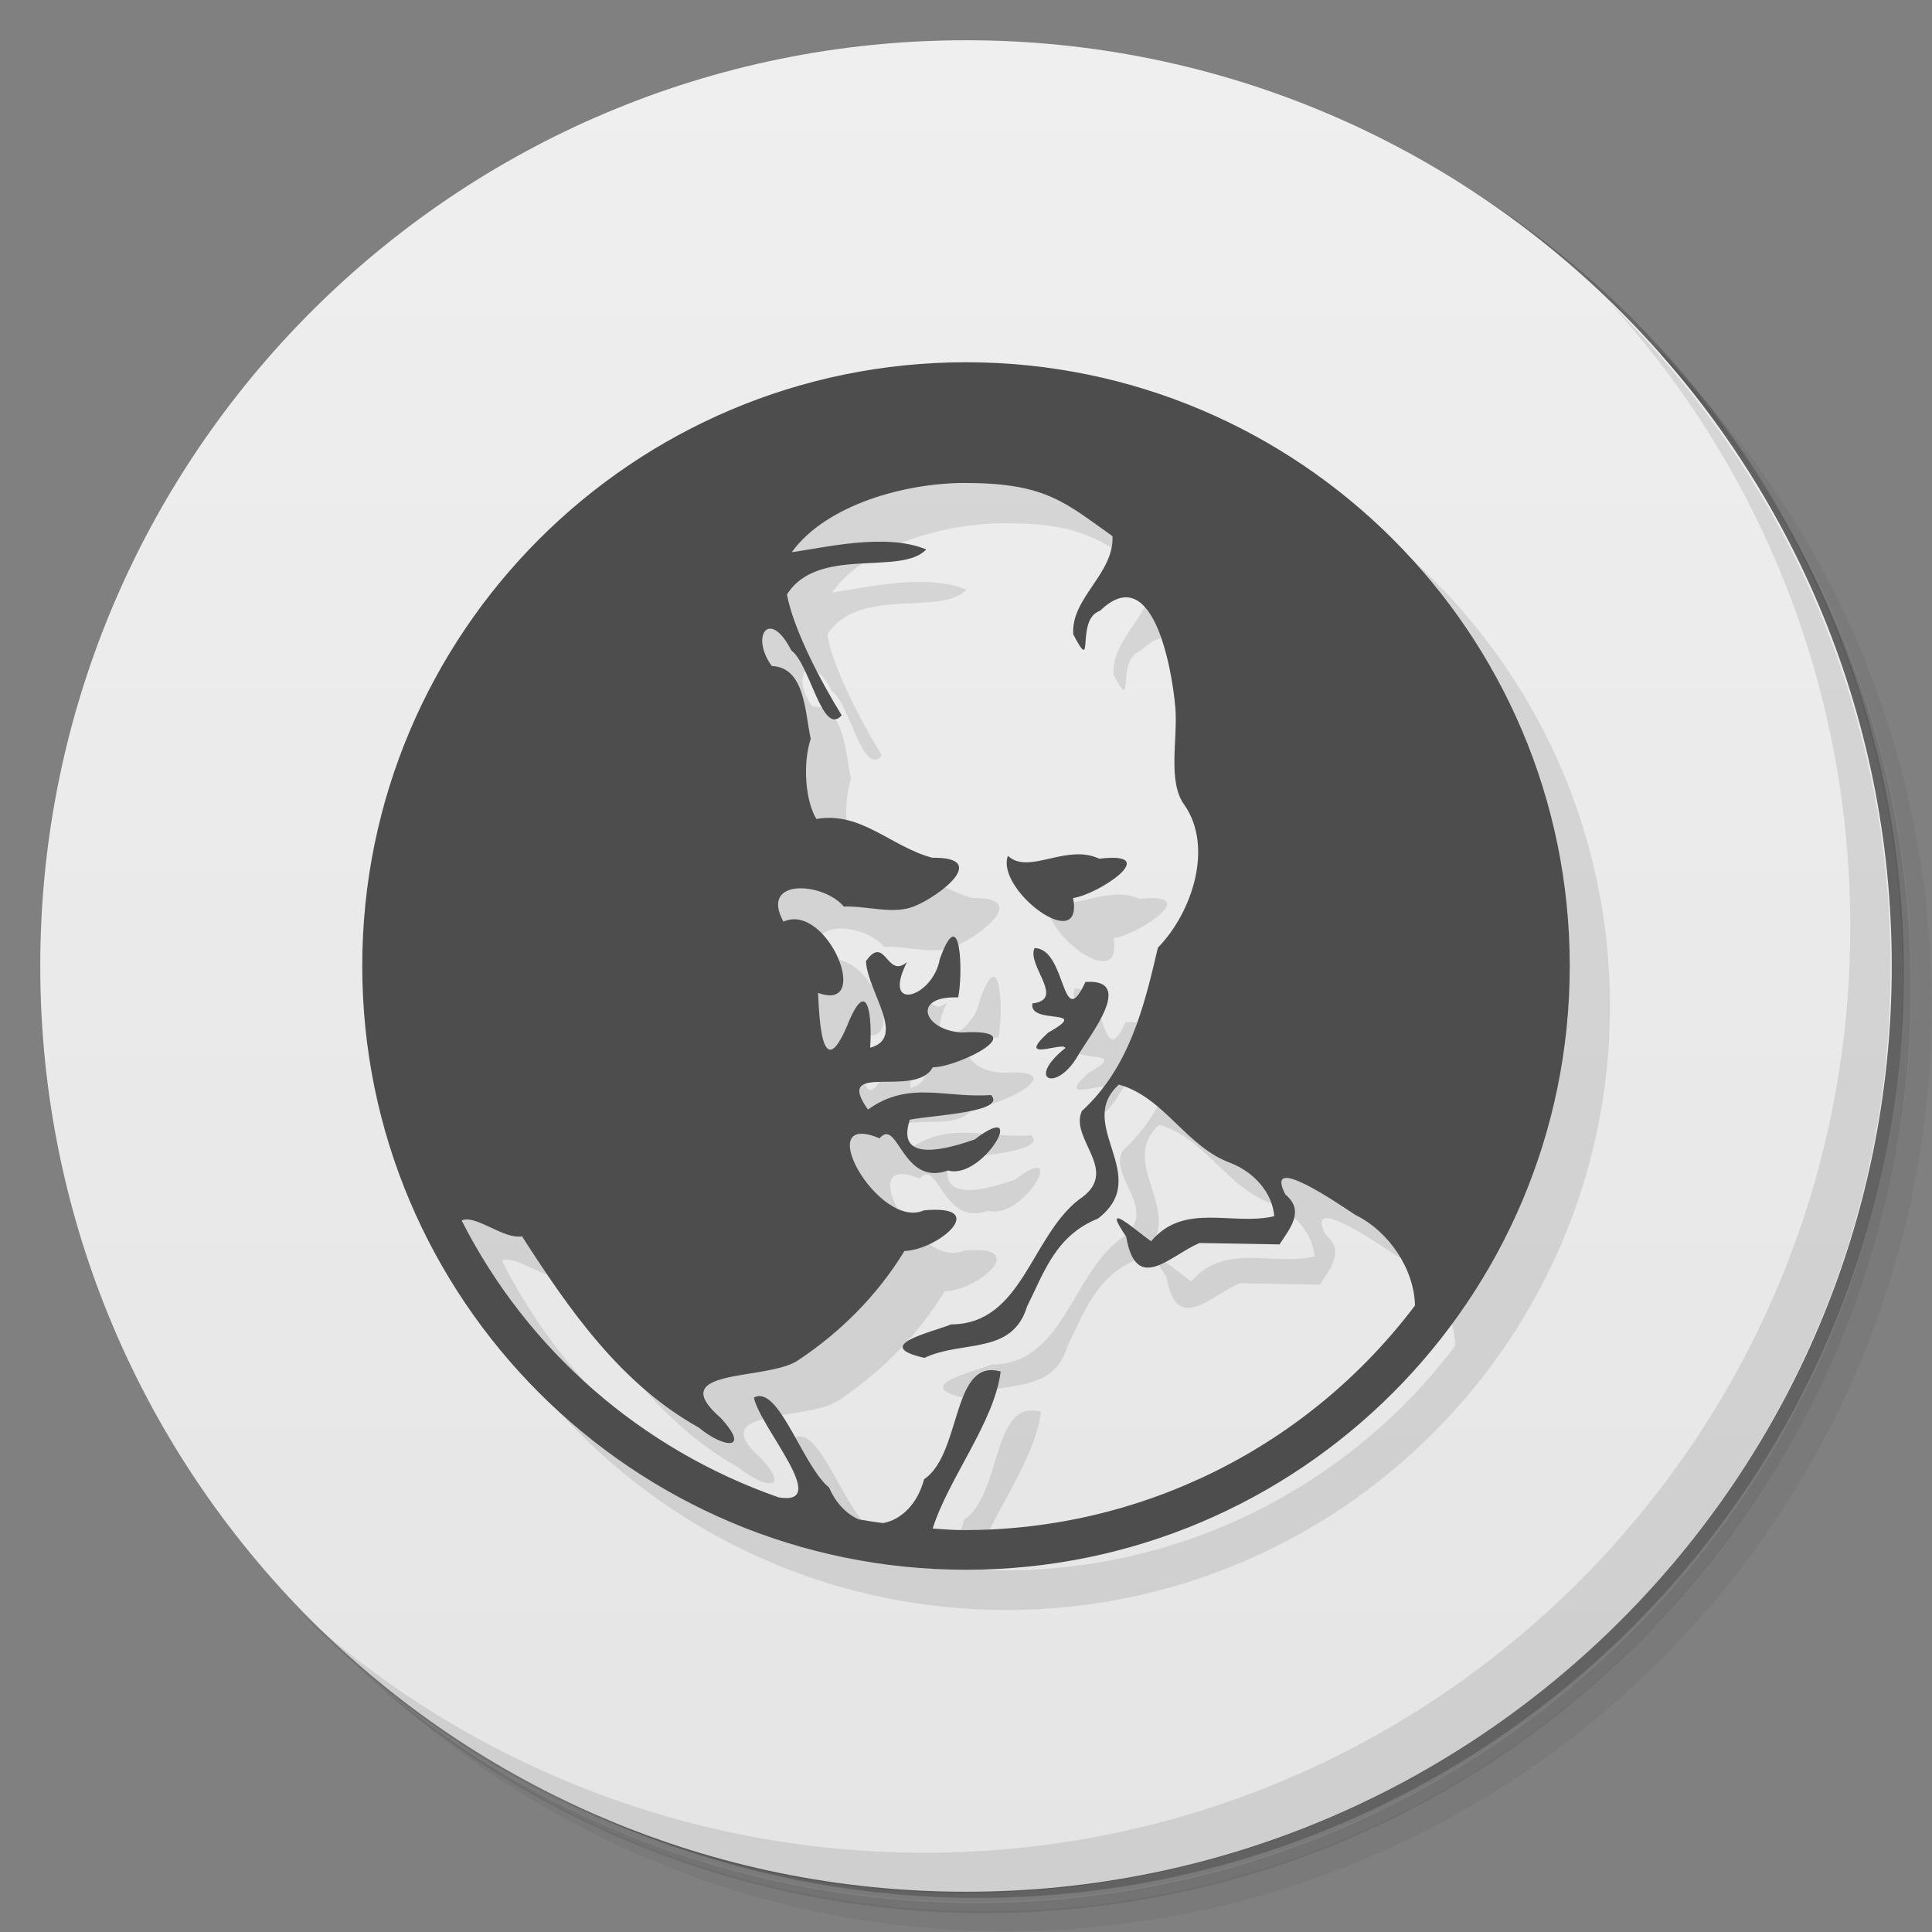 <svg version="1.1" viewBox="0 0 48 48" xmlns="http://www.w3.org/2000/svg">
 <rect x="0" y="0" width="48" height="48" fill="#808080" stroke="none"/>
 <defs>
  <linearGradient id="linearGradient860" x2="0" y1="47" y2="1" gradientUnits="userSpaceOnUse">
   <stop style="stop-color:#e5e5e5" offset="0"/>
   <stop style="stop-color:#efefef" offset="1"/>
  </linearGradient>
 </defs>
 <path d="m36.3 5c5.86 4.06 9.69 10.8 9.69 18.5 0 12.4-10.1 22.5-22.5 22.5-7.67 0-14.4-3.83-18.5-9.69 1.04 1.82 2.31 3.5 3.78 4.97 4.08 3.71 9.51 5.97 15.5 5.97 12.7 0 23-10.3 23-23 0-5.95-2.26-11.4-5.97-15.5-1.47-1.48-3.15-2.74-4.97-3.78zm4.97 3.78c3.85 4.11 6.22 9.64 6.22 15.7 0 12.7-10.3 23-23 23-6.08 0-11.6-2.36-15.7-6.22 4.16 4.14 9.88 6.72 16.2 6.72 12.7 0 23-10.3 23-23 0-6.34-2.58-12.1-6.72-16.2z" style="opacity:.05"/>
 <path d="m41.3 8.78c3.71 4.08 5.97 9.51 5.97 15.5 0 12.7-10.3 23-23 23-5.95 0-11.4-2.26-15.5-5.97 4.11 3.85 9.64 6.22 15.7 6.22 12.7 0 23-10.3 23-23 0-6.08-2.36-11.6-6.22-15.7z" style="opacity:.1"/>
 <path d="m31.2 2.38c8.62 3.15 14.8 11.4 14.8 21.1 0 12.4-10.1 22.5-22.5 22.5-9.71 0-18-6.14-21.1-14.8a23 23 0 0 0 44.9-7 23 23 0 0 0-16-21.9z" style="opacity:.2"/>
 <g style="fill:#e5e5e5">
  <path d="m24 1c12.7 0 23 10.3 23 23s-10.3 23-23 23-23-10.3-23-23 10.3-23 23-23z" style="fill:url(#linearGradient860)"/>
 </g>
 <path d="m40 7.53c3.71 4.08 5.97 9.51 5.97 15.5 0 12.7-10.3 23-23 23-5.95 0-11.4-2.26-15.5-5.97 4.18 4.29 10 6.97 16.5 6.97 12.7 0 23-10.3 23-23 0-6.46-2.68-12.3-6.97-16.5z" style="opacity:.1"/>
 <path d="m25 10c-8.28 0-15 6.72-15 15s6.72 15 15 15 15-6.72 15-15-6.72-15-15-15zm0 3c2 0 2.48 0.505 3.64 1.32 0.043 0.933-1.04 1.54-0.975 2.44 0.555 1.06 0.037-0.38 0.666-0.586 1.3-1.26 1.78 1.38 1.87 2.4 0.066 0.765-0.198 1.83 0.215 2.41 0.741 1.04 0.212 2.68-0.648 3.56-0.351 1.51-0.723 2.99-1.89 4.06-0.317 0.71 1 1.5-0.074 2.2-1.2 0.936-1.41 3.09-3.17 3.1-0.513 0.203-2 0.532-0.666 0.832 0.948-0.449 2.18-0.06 2.55-1.28 0.423-0.848 0.712-1.76 1.76-2.18 1.38-1.06-0.59-2.33 0.521-3.33 1.13 0.314 1.67 1.55 2.78 1.95 0.562 0.222 1.03 0.72 1.08 1.32-1.03 0.247-2.24-0.357-3.06 0.623-0.362-0.251-1.28-1.08-0.619-0.115 0.247 1.44 1.08 0.477 1.82 0.158 0.665 0.011 1.33 0.023 1.99 0.035 0.267-0.413 0.632-0.834 0.145-1.24-0.554-1.07 1.35 0.255 1.74 0.508 0.831 0.408 1.46 1.34 1.48 2.25-2.64 3.5-6.77 5.58-11.2 5.58-0.261 0-0.523-0.019-0.783-0.039 0.395-1.25 1.53-2.64 1.69-3.9-0.076-0.022-0.147-0.033-0.213-0.035-0.982-0.026-0.81 2.12-1.69 2.71-0.169 0.634-0.58 1.01-1.02 1.09-0.202-0.026-0.403-0.057-0.604-0.092-0.29-0.128-0.559-0.384-0.738-0.793-0.616-0.499-1.18-2.32-1.75-2.27-0.039 4e-3 -0.078 0.016-0.117 0.037 0.162 0.76 1.94 2.7 0.619 2.48-3.41-1.19-6.24-3.65-7.88-6.88 0.341-0.161 1.05 0.478 1.5 0.393 1.17 1.82 2.45 3.67 4.39 4.75 0.604 0.505 1.31 0.599 0.551-0.234-1.45-1.26 1.13-0.917 1.91-1.43 1.09-0.723 1.99-1.64 2.65-2.72 0.88-0.039 2.14-1.17 0.482-1.01-1.12 0.498-2.83-2.52-1.1-1.79 0.46-0.537 0.553 1.21 1.7 0.799 0.876 0.248 2.04-1.82 0.662-0.77-0.566 0.195-1.99 0.648-1.61-0.492 0.57-0.113 2.42-0.187 2.02-0.613-1.14 0.084-2.04-0.371-3.06 0.361-0.874-1.23 1.18-0.258 1.61-1.05 0.629 1e-3 2.58-0.975 0.715-0.865-0.959-0.062-1.24-0.916-0.084-0.871 0.125-0.585 0.072-2.43-0.457-0.949-0.172 0.958-1.46 1.34-0.814 0.07-0.505 0.438-0.536-0.708-1.02-0.021 0.039 0.763 1.02 1.9 0.104 2.15 0.054-0.756-0.05-1.86-0.58-0.527-0.618 1.44-0.685-0.197-0.713-0.836 1.37 0.5 0.224-2.26-0.861-1.77-0.598-1.09 0.989-0.983 1.5-0.375 0.574-0.02 1.23 0.203 1.74-2e-3 0.646-0.256 1.9-1.23 0.459-1.21-1.02-0.269-1.77-1.16-2.88-0.963-0.279-0.458-0.341-1.39-0.141-1.99-0.144-0.672-0.145-1.78-0.967-1.81-0.544-0.748-0.056-1.45 0.486-0.387 0.461 0.331 0.771 2.16 1.25 1.61-0.54-0.874-1.2-2.15-1.36-3 0.764-1.22 2.84-0.453 3.46-1.12-1.01-0.425-2.59-0.03-3.34 0.068 0.861-1.19 2.84-1.72 4.29-1.72m2.72 9.23c-0.634 0.039-1.25 0.398-1.64 0.033-0.312 0.846 1.89 2.49 1.62 1.05 0.641-0.093 2.24-1.17 0.652-0.977-0.208-0.097-0.421-0.12-0.633-0.107zm-0.98 2.33c-0.193 0.428 0.781 1.28-0.051 1.37-0.105 0.553 1.52 0.089 0.387 0.73-0.832 0.764 0.401 0.203 0.43 0.379-1 0.806-0.212 1.11 0.314 0.189 0.269-0.475 1.45-1.92 0.186-1.83-0.606 1.31-0.46-0.843-1.27-0.842z" style="opacity:.1"/>
 <path d="m24 9c-8.28 0-15 6.72-15 15s6.72 15 15 15 15-6.72 15-15-6.72-15-15-15m0 3c2 0 2.48 0.505 3.64 1.32 0.043 0.933-1.04 1.54-0.975 2.44 0.555 1.06 0.037-0.38 0.666-0.586 1.3-1.26 1.78 1.38 1.87 2.4 0.066 0.765-0.198 1.83 0.215 2.41 0.741 1.04 0.212 2.68-0.648 3.56-0.351 1.51-0.723 2.99-1.89 4.06-0.317 0.71 1 1.5-0.074 2.2-1.2 0.936-1.41 3.09-3.17 3.1-0.513 0.203-2 0.532-0.666 0.832 0.948-0.449 2.18-0.06 2.55-1.28 0.423-0.848 0.712-1.76 1.76-2.18 1.38-1.06-0.59-2.33 0.521-3.33 1.13 0.314 1.67 1.55 2.78 1.95 0.562 0.222 1.03 0.72 1.08 1.32-1.03 0.247-2.24-0.357-3.06 0.623-0.362-0.251-1.28-1.08-0.619-0.115 0.247 1.44 1.08 0.477 1.82 0.158 0.665 0.011 1.33 0.023 1.99 0.035 0.267-0.413 0.632-0.834 0.145-1.24-0.554-1.07 1.35 0.255 1.74 0.508 0.831 0.408 1.46 1.34 1.48 2.25-2.64 3.5-6.77 5.58-11.2 5.58-0.261 0-0.523-0.019-0.783-0.039 0.395-1.25 1.53-2.64 1.69-3.9-0.076-0.022-0.147-0.033-0.213-0.035-0.982-0.026-0.81 2.12-1.69 2.71-0.169 0.634-0.58 1.01-1.02 1.09-0.202-0.026-0.403-0.057-0.604-0.092-0.29-0.128-0.559-0.384-0.738-0.793-0.616-0.499-1.18-2.32-1.75-2.27-0.039 4e-3 -0.078 0.016-0.117 0.037 0.162 0.76 1.94 2.7 0.619 2.48-3.41-1.19-6.24-3.65-7.88-6.88 0.341-0.161 1.05 0.478 1.5 0.393 1.17 1.82 2.45 3.67 4.39 4.75 0.604 0.505 1.31 0.599 0.551-0.234-1.45-1.26 1.13-0.917 1.91-1.43 1.09-0.723 1.99-1.64 2.65-2.72 0.88-0.039 2.14-1.17 0.482-1.01-1.12 0.498-2.83-2.52-1.1-1.79 0.46-0.537 0.553 1.21 1.7 0.799 0.876 0.248 2.04-1.82 0.662-0.77-0.566 0.195-1.99 0.648-1.61-0.492 0.57-0.113 2.42-0.187 2.02-0.613-1.14 0.084-2.04-0.371-3.06 0.361-0.874-1.23 1.18-0.258 1.61-1.05 0.629 1e-3 2.58-0.975 0.715-0.865-0.959-0.062-1.24-0.916-0.084-0.871 0.125-0.585 0.072-2.43-0.457-0.949-0.172 0.958-1.46 1.34-0.814 0.07-0.505 0.438-0.536-0.708-1.02-0.021 0.039 0.763 1.02 1.9 0.104 2.15 0.054-0.756-0.05-1.86-0.58-0.527-0.618 1.44-0.685-0.197-0.713-0.836 1.37 0.5 0.224-2.26-0.861-1.77-0.598-1.09 0.989-0.983 1.5-0.375 0.574-0.02 1.23 0.203 1.74-2e-3 0.646-0.256 1.9-1.23 0.459-1.21-1.02-0.269-1.77-1.16-2.88-0.963-0.279-0.458-0.341-1.39-0.141-1.99-0.144-0.672-0.145-1.78-0.967-1.81-0.544-0.748-0.056-1.45 0.486-0.387 0.461 0.331 0.771 2.16 1.25 1.61-0.54-0.874-1.2-2.15-1.36-3 0.764-1.22 2.84-0.453 3.46-1.12-1.01-0.425-2.59-0.03-3.34 0.068 0.861-1.19 2.84-1.72 4.29-1.72m2.72 9.23c-0.634 0.039-1.25 0.398-1.64 0.033-0.312 0.846 1.89 2.49 1.62 1.05 0.641-0.093 2.24-1.17 0.652-0.977-0.208-0.097-0.421-0.12-0.633-0.107zm-0.98 2.33c-0.193 0.428 0.781 1.28-0.051 1.37-0.105 0.553 1.52 0.089 0.387 0.73-0.832 0.764 0.401 0.203 0.43 0.379-1 0.806-0.212 1.11 0.314 0.189 0.269-0.475 1.45-1.92 0.186-1.83-0.606 1.31-0.46-0.843-1.27-0.842z" style="fill:#4d4d4d"/>
</svg>
